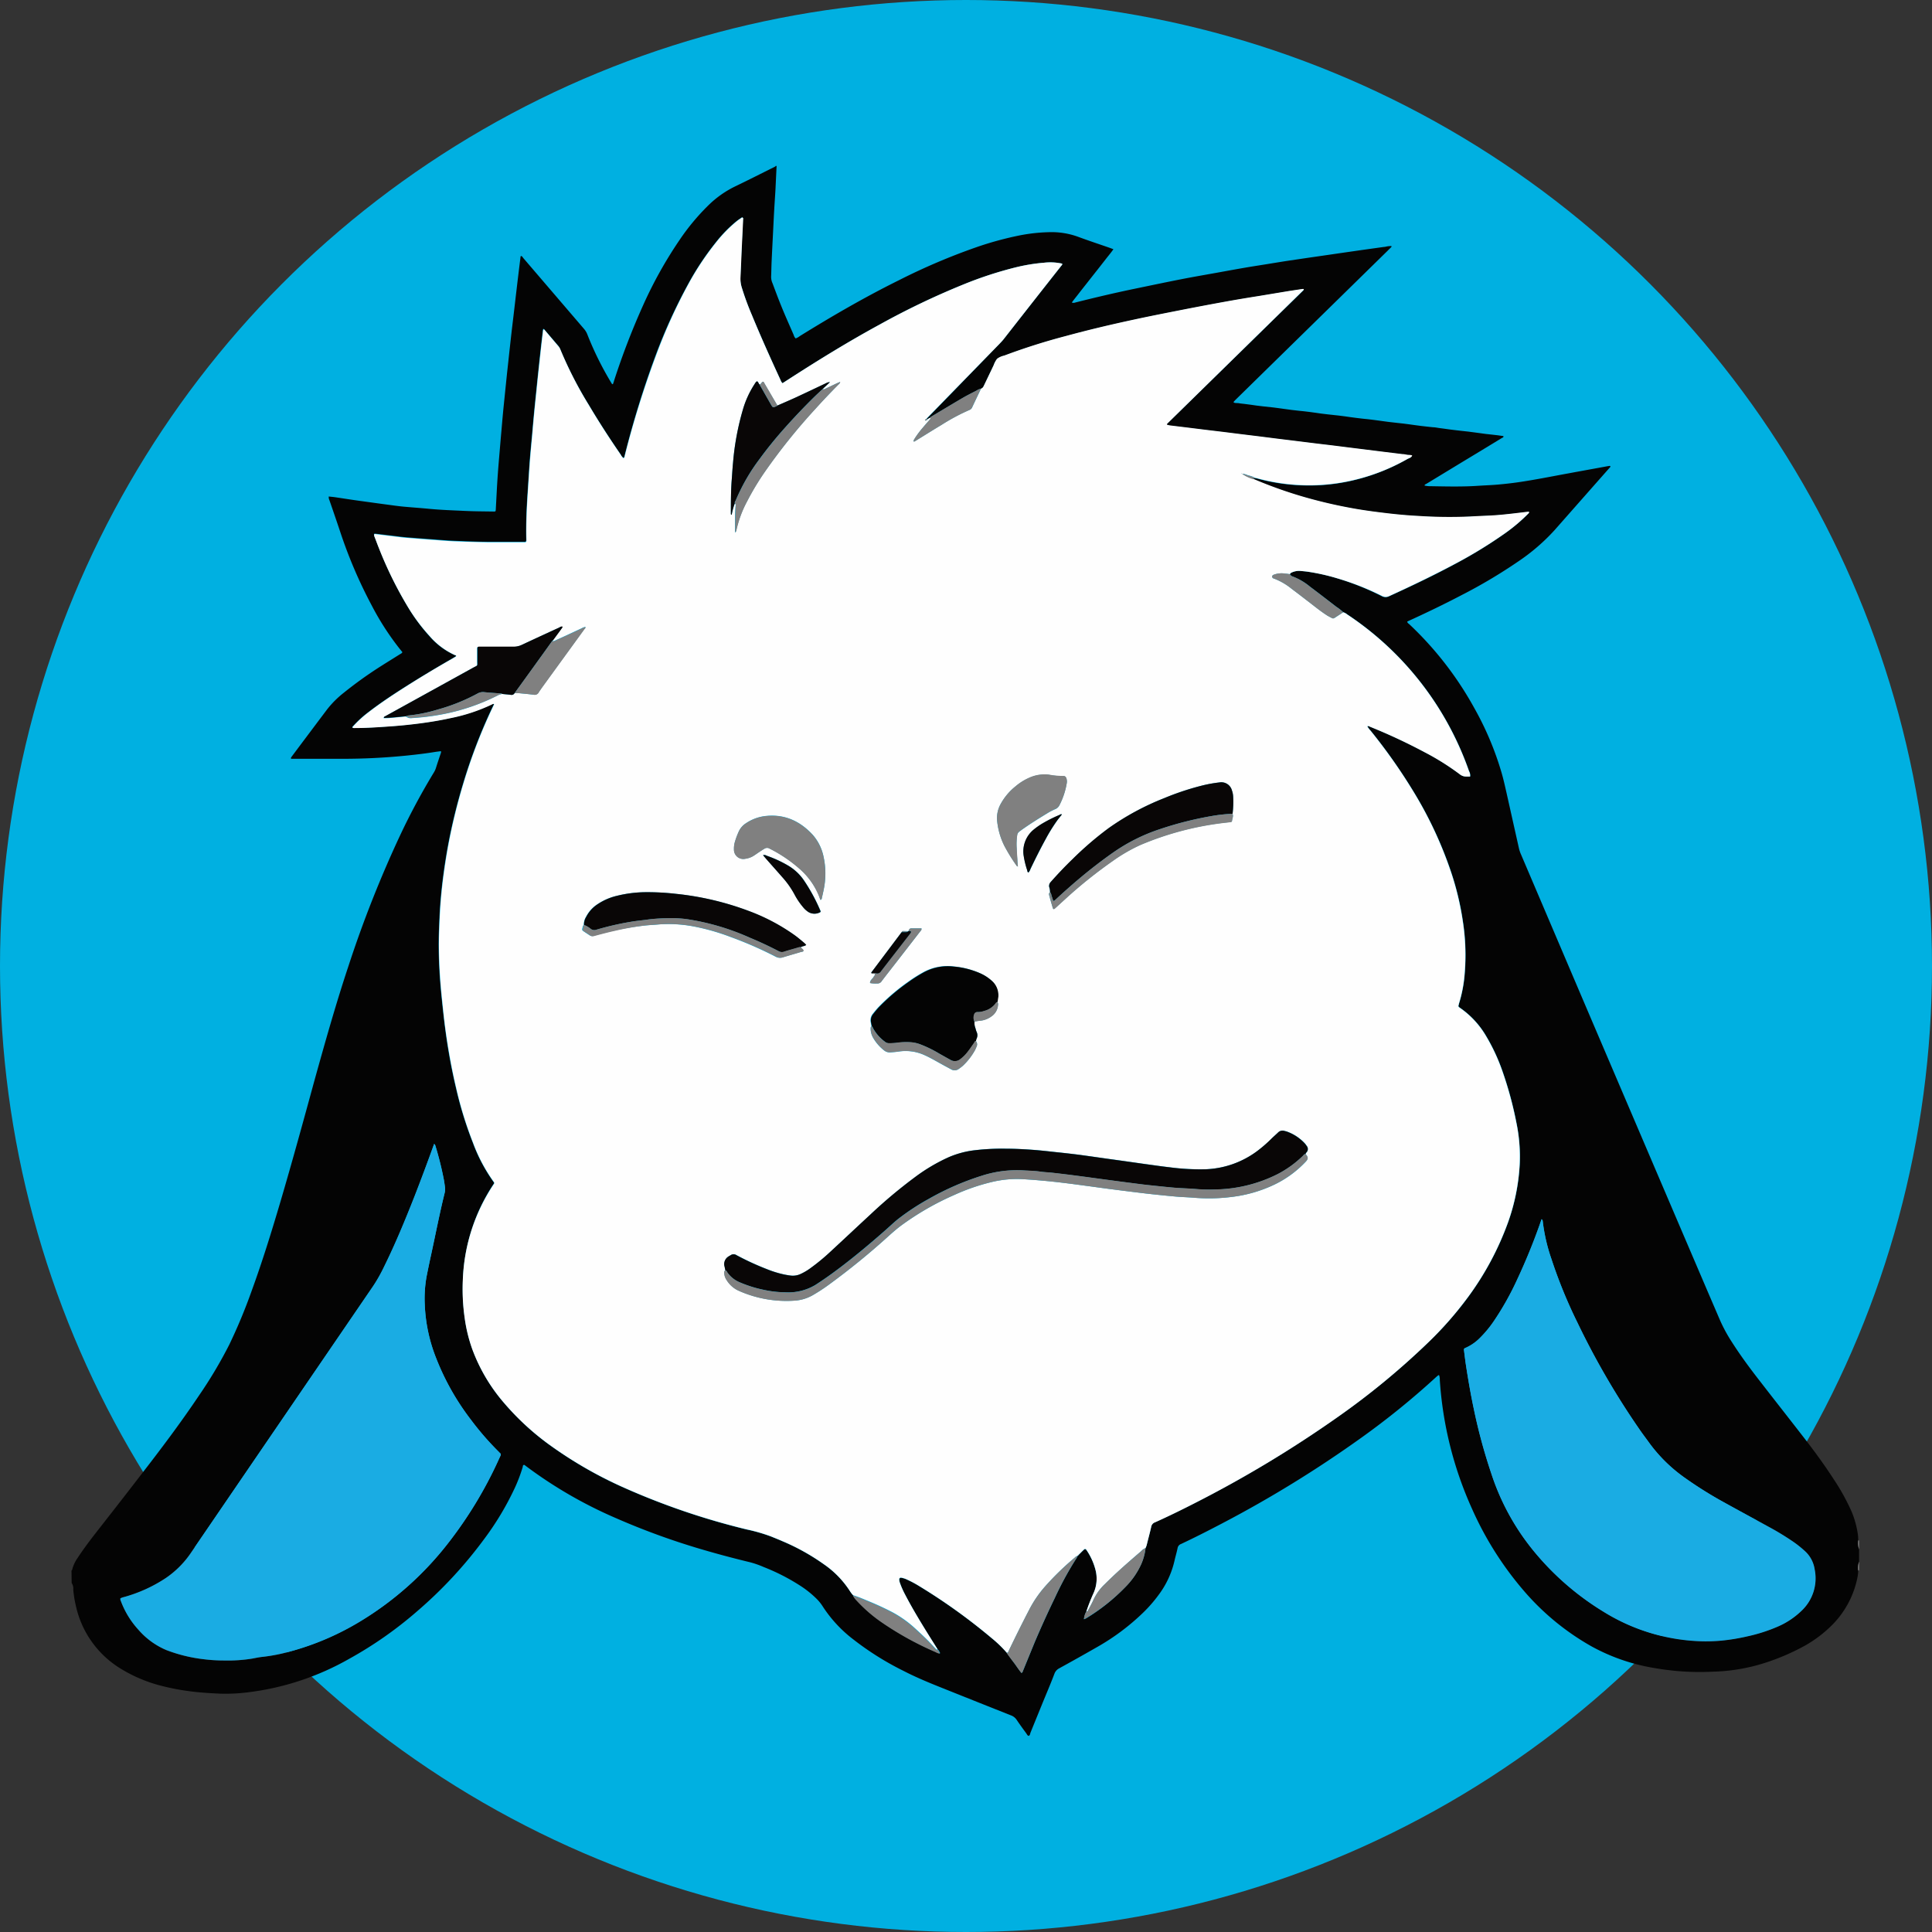 <svg xmlns="http://www.w3.org/2000/svg" viewBox="0 0 495 495"><rect x="0" y="0" width="495" height="495" fill="#333333" stroke="none"/><defs><style>.cls-1{fill:#00b0e1;}.cls-2{fill:#040404;}.cls-3{fill:gray;}.cls-4{fill:#fefefe;}.cls-5{fill:#1aace3;}.cls-6{fill:#090606;}</style></defs><g id="Layer_3" data-name="Layer 3"><circle class="cls-1" cx="247.5" cy="247.5" r="247.5"/></g><g id="Layer_1" data-name="Layer 1"><path class="cls-2" d="M20.82,404.89c.05-.05.14-.09.15-.14a9.08,9.08,0,0,1,1.48-3.18c1.31-2,2.73-3.91,4.19-5.8,4-5.12,8-10.22,11.93-15.35,5.13-6.62,10.17-13.3,14.84-20.26A114.28,114.28,0,0,0,61.25,347,138.73,138.73,0,0,0,67,333.17c2.71-7.43,5.05-15,7.29-22.57,3.1-10.52,6-21.11,8.89-31.68,2.71-9.73,5.45-19.45,8.63-29A295.4,295.4,0,0,1,105,216.55a171.64,171.64,0,0,1,8.64-16.1,5.39,5.39,0,0,0,.6-1.34c.37-1.19.78-2.37,1.17-3.55a.8.8,0,0,0,.06-.6c-.5.06-1,.12-1.53.2-2.35.39-4.72.66-7.09.91a162.52,162.52,0,0,1-17.37.84H78.07c-.31,0-.61,0-.91,0a.17.17,0,0,1-.11-.26,4.24,4.24,0,0,1,.38-.56q4.42-5.91,8.87-11.82A24.83,24.83,0,0,1,90.57,180a104.69,104.69,0,0,1,9.6-6.87c1.58-1,3.2-2,4.79-3,.22-.14.49-.22.64-.54l-.81-1a70.16,70.16,0,0,1-7.07-11,120.78,120.78,0,0,1-8-18.67c-.92-2.77-1.87-5.52-2.82-8.27a1.76,1.76,0,0,1-.17-.94c.51.06,1,.1,1.54.17,1.83.27,3.66.56,5.5.82l5.51.76,4.39.59c.79.1,1.58.2,2.37.27,2.07.19,4.15.33,6.23.53,3.17.31,6.35.41,9.53.56,2.39.11,4.78.11,7.16.15.52,0,.54,0,.57-.6.16-2.88.29-5.76.49-8.63.23-3.25.53-6.5.8-9.75.18-2,.35-4.07.54-6.11s.39-3.85.58-5.77c.18-1.73.35-3.47.54-5.2s.4-3.69.6-5.54c.18-1.58.35-3.16.53-4.74.28-2.33.56-4.67.83-7s.51-4.36.77-6.54c.21-1.73.42-3.46.64-5.19,0-.14,0-.3.14-.39.3,0,.41.31.58.51l15.54,18.13a4.9,4.9,0,0,1,.91,1.54,81.62,81.62,0,0,0,6.21,12.49c0,.06.11.1.18.17.23,0,.18-.27.26-.4a2.16,2.16,0,0,0,.14-.43,188.15,188.15,0,0,1,7.5-19.48A108.33,108.33,0,0,1,176.6,64a57.32,57.32,0,0,1,7.4-8.9,26,26,0,0,1,6.73-4.78c3.48-1.67,6.92-3.42,10.37-5.14.06,0,.09-.1.14-.16h.23q-.14,3-.28,5.91c-.1,1.85-.24,3.7-.34,5.56-.12,2.08-.21,4.16-.32,6.24-.11,2.24-.23,4.47-.33,6.7-.06,1.33-.07,2.66-.13,4a4,4,0,0,0,.36,1.65c.73,1.95,1.45,3.9,2.24,5.83,1,2.48,2.11,4.94,3.18,7.4a1.9,1.9,0,0,0,.51.9,4,4,0,0,0,1.06-.6c8.27-5.12,16.68-10,25.39-14.31a161.81,161.81,0,0,1,19.79-8.44,85.49,85.49,0,0,1,10.91-3,44,44,0,0,1,7.66-.87,19.84,19.84,0,0,1,7.47,1.15c2.69,1,5.42,1.9,8.13,2.84l1,.37c-.58.85-1.19,1.56-1.77,2.3s-1.21,1.55-1.82,2.33l-1.76,2.23-1.76,2.24c-.61.77-1.22,1.54-1.82,2.32s-1.17,1.46-1.73,2.24a1.24,1.24,0,0,0,.88,0c5.09-1.28,10.2-2.49,15.34-3.55,3.92-.81,7.84-1.64,11.77-2.41,3.05-.6,6.1-1.12,9.15-1.67,2.38-.43,4.76-.87,7.15-1.28,2-.35,4.11-.66,6.16-1,1.68-.27,3.36-.55,5-.8l5.28-.78,4.16-.6,3.7-.54,5.84-.84,5.51-.77c.27,0,.53-.08.79-.13a5.18,5.18,0,0,1,1.17-.09c0,.11.05.15,0,.18s0,.06-.07.09a.3.3,0,0,1-.08.08l-.16.17-.08.07-.08.09-.08.08-.08.08c-.05,0-.11.1-.16.16l-39.15,38.37L319,105a.6.6,0,0,1-.08.08l-.08.08a.6.6,0,0,1-.08.08.6.6,0,0,1-.08.08l-.06.09-.08.18c.44.26.94.13,1.39.22s1.05.13,1.58.2l1.46.19,1.46.21,1.58.19,1.47.16,1.47.16,1.57.21,1.46.2,1.47.2,1.58.18c.49.06,1,.1,1.47.15l1.57.19,1.47.2,1.46.21,1.58.19,1.46.16,1.47.16,1.58.2,1.46.21,1.46.19,1.58.19,1.47.15,1.47.18,1.57.21,1.47.2c.48.07,1,.13,1.46.18l1.58.18,1.47.16,1.46.19,1.58.22,1.46.19,1.47.17,1.58.17c.49,0,1,.11,1.46.18s1.05.13,1.58.21l1.46.2,1.47.18,1.58.18,1.47.16,1.46.19,1.57.21,1.47.2,1.46.16,1.59.18,1.47.21c.12.37-.25.4-.43.52q-5.14,3.14-10.29,6.24l-9,5.47c-.17.11-.45.14-.48.45a6.35,6.35,0,0,0,1.68.17c4.06.07,8.12.17,12.17-.11,1.66-.11,3.33-.16,5-.31s3.39-.34,5.08-.58c4.38-.63,8.71-1.52,13.07-2.31,3.34-.62,6.69-1.22,10-1.83.2,0,.43-.13.63,0,0,.28-.19.4-.33.56q-7,7.93-14,15.87a51.11,51.11,0,0,1-9.19,7.93,133.13,133.13,0,0,1-14.73,8.75c-4.52,2.37-9.12,4.57-13.79,6.7,0,.39.37.54.59.76a87.18,87.18,0,0,1,16.57,21.39,78.83,78.83,0,0,1,7,16.59c.58,2,1,4,1.47,6.06,1,4.47,2,8.94,3,13.4a8.87,8.87,0,0,0,.52,1.5q7.88,18.48,15.77,37,15.48,36.25,31,72.52c1.38,3.23,2.78,6.46,4.16,9.69a39.54,39.54,0,0,0,3.08,5.69c2.28,3.58,4.83,7,7.43,10.33,3.73,4.82,7.51,9.62,11.24,14.44,2.62,3.39,5.14,6.85,7.47,10.45a55.59,55.59,0,0,1,4.5,8.14,23.67,23.67,0,0,1,1.67,6.11,12.39,12.39,0,0,1,.07,1.36,4.7,4.7,0,0,0,.21,2.29v3.18a4.66,4.66,0,0,0-.22,2.28,10.36,10.36,0,0,1-.1,1.25,23.83,23.83,0,0,1-6.21,12.29,31.74,31.74,0,0,1-7.55,5.79,57.94,57.94,0,0,1-10.85,4.55,47.53,47.53,0,0,1-12.52,2,67.19,67.19,0,0,1-8.86-.14,73.08,73.08,0,0,1-8.08-1.15,49.9,49.9,0,0,1-14.2-5.22,64.68,64.68,0,0,1-17.6-14.57,85.13,85.13,0,0,1-13-20.71,95,95,0,0,1-8.23-33,3,3,0,0,0-.18-1.18c-.09,0-.14,0-.16,0a7.37,7.37,0,0,0-.61.5,202.29,202.29,0,0,1-19.15,15.53,300.57,300.57,0,0,1-35.76,22c-3.45,1.81-6.92,3.58-10.44,5.23a1.35,1.35,0,0,0-.88,1.06c-.23,1.11-.56,2.2-.81,3.31a23.11,23.11,0,0,1-4,8.6,35.39,35.39,0,0,1-4.11,4.71,58,58,0,0,1-11.62,8.68q-4.87,2.79-9.8,5.5a2.55,2.55,0,0,0-1.22,1.4c-1,2.64-2.13,5.26-3.2,7.88l-2.91,7.15c-.12.31-.16.79-.45.85s-.48-.4-.67-.66c-.83-1.13-1.66-2.26-2.44-3.43a3,3,0,0,0-1.48-1.15q-8.37-3.32-16.74-6.67c-3.65-1.45-7.29-2.92-10.79-4.73a74.78,74.78,0,0,1-12.77-8,33.72,33.72,0,0,1-8-8.65,11,11,0,0,0-1.51-1.84,25.72,25.72,0,0,0-4.17-3.33,52.79,52.79,0,0,0-9.38-4.79,24,24,0,0,0-3.3-1.17c-3.71-.9-7.4-1.86-11.07-2.92a183.84,183.84,0,0,1-23.44-8.42,112.94,112.94,0,0,1-23.31-13.52c-.11-.09-.23-.19-.41-.08s-.14.33-.19.51a39.82,39.82,0,0,1-2.1,5.51,74,74,0,0,1-7.77,12.93,111.25,111.25,0,0,1-17.22,18.54A100.56,100.56,0,0,1,92,427.49a69.35,69.35,0,0,1-26.21,8.63,45.9,45.9,0,0,1-7,.31c-2.42-.12-4.84-.25-7.25-.56a58.85,58.85,0,0,1-7.58-1.42,37.33,37.33,0,0,1-10.32-4.29,25.14,25.14,0,0,1-11.7-16.22,29.17,29.17,0,0,1-.67-4.15,2.68,2.68,0,0,0-.41-1.72Zm257.81-3.79.05,0c.15,0,.19-.07.18-.2.45-.45.9-.91,1.37-1.35.24-.22.44-.18.64.12a16.07,16.07,0,0,1,2.26,4.9,9,9,0,0,1-.47,6.18,48.24,48.24,0,0,0-1.81,4.63,4.63,4.63,0,0,0-.63,2,3,3,0,0,0,.5-.2A49.51,49.51,0,0,0,290.93,409a20,20,0,0,0,3.92-5.66,13.84,13.84,0,0,0,1.15-4.23,4.52,4.52,0,0,0,.37-1.07c.36-1.47.77-2.93,1.09-4.4a1.48,1.48,0,0,1,1-1.13c3.31-1.49,6.57-3.08,9.8-4.73a298.26,298.26,0,0,0,37.11-22.33A192.93,192.93,0,0,0,368,346.86a91.39,91.39,0,0,0,10.68-12.07,75.54,75.54,0,0,0,10.2-19.05,52.45,52.45,0,0,0,3-14.75,42.5,42.5,0,0,0-.84-10.85,94.69,94.69,0,0,0-3.62-13.35,48.9,48.9,0,0,0-4.12-8.83,22.77,22.77,0,0,0-6.56-7.15c-.12-.08-.25-.17-.36-.26a.42.42,0,0,1-.15-.51c0-.11.05-.22.08-.33a34.49,34.49,0,0,0,1.49-7.79,56.54,56.54,0,0,0-.47-13.38,73.38,73.38,0,0,0-3-12.56,101.83,101.83,0,0,0-9.75-20.82,142.49,142.49,0,0,0-10.86-15.41,6.63,6.63,0,0,1-.87-1.16c.28-.14.47,0,.68.1a144.1,144.1,0,0,1,13.86,6.46,64.88,64.88,0,0,1,9.13,5.71,2.59,2.59,0,0,0,1.77.6c.3,0,.6,0,.89,0a2.21,2.21,0,0,0-.27-1.37,79.72,79.72,0,0,0-31.23-40.18,2.81,2.81,0,0,0-1-.54,11.29,11.29,0,0,0-1.77-1.39c-2.28-1.76-4.55-3.51-6.85-5.24a15.39,15.39,0,0,0-4.29-2.51,1.27,1.27,0,0,1-.78-.62.82.82,0,0,1,.49-.44,4.56,4.56,0,0,1,2.09-.4c.72.07,1.44.12,2.15.23a53.35,53.35,0,0,1,7.29,1.64,69,69,0,0,1,11.44,4.58,2,2,0,0,0,1.9.08c5.81-2.65,11.58-5.39,17.2-8.43a117.14,117.14,0,0,0,12.56-7.72,43.88,43.88,0,0,0,5.81-4.91c.14-.14.39-.27.24-.59-1.67.19-3.36.41-5.05.59-1.28.14-2.56.27-3.84.35-2.05.13-4.09.18-6.13.31a120.69,120.69,0,0,1-13.18-.14c-3-.15-6-.43-8.94-.8-2.37-.29-4.73-.61-7.08-1-3.46-.6-6.89-1.33-10.29-2.22a112,112,0,0,1-16-5.44c0-.38.3-.2.47-.28l.33.06a49.92,49.92,0,0,0,11.18,1.77,49.13,49.13,0,0,0,12-.92A51.59,51.59,0,0,0,363,120.15c.43-.25,1-.31,1.21-.9-.42-.22-.88-.09-1.32-.18s-.82-.12-1.23-.17l-4.4-.54-4.73-.59-4.5-.56-4.62-.58c-1.5-.18-3-.35-4.51-.54l-4.84-.6-4.4-.54-4.73-.6-4.5-.55-4.62-.58-4.51-.54-4.84-.6-4.28-.52a2.26,2.26,0,0,1-.45-.1c-.12,0-.31,0-.33-.19a.36.36,0,0,1,0-.11.3.3,0,0,1,.08-.08L336,77.33l.33-.32a.6.6,0,0,1,.08-.08l.07-.08a.47.47,0,0,0,.05-.1.64.64,0,0,0,0-.14,3.23,3.23,0,0,0-.44,0l-3.25.49-7.72,1.28c-2.87.48-5.75.93-8.61,1.45-3.87.7-7.73,1.44-11.58,2.19s-7.79,1.53-11.67,2.37c-5.94,1.29-11.86,2.67-17.73,4.27a160.77,160.77,0,0,0-15.75,5,4.63,4.63,0,0,0-1.84.83,6.42,6.42,0,0,0-.85,1.6l-.09.2c-.78,1.64-1.57,3.28-2.35,4.91-.18.38-.34.78-.79.91a2.59,2.59,0,0,0-1.05.41c-1.21.62-2.43,1.23-3.6,1.91-2.74,1.6-5.45,3.24-8.18,4.87a1.32,1.32,0,0,0-.21.25l-.6.33-.35,0,.23-.25L258.5,90.67c.39-.41.79-.82,1.14-1.26Q267,80,274.4,70.63c.13-.16.34-.31.25-.58a13.88,13.88,0,0,0-4.63-.24A46,46,0,0,0,262.74,71a97.6,97.6,0,0,0-13.34,4.36A196.57,196.57,0,0,0,228,85.59C219.88,90,212,94.86,204.19,99.91l-1.2.77a1.93,1.93,0,0,1-.51-.82c-2.54-5.5-5-11-7.33-16.62A69.7,69.7,0,0,1,192.5,76a7.64,7.64,0,0,1-.33-2.47c.12-2.61.22-5.22.34-7.84.11-2.31.23-4.62.33-6.93,0-.19.14-.46-.25-.59-.45.33-1,.66-1.41,1a34.5,34.5,0,0,0-5.24,5.36,72.14,72.14,0,0,0-7,10.49,138.53,138.53,0,0,0-8.45,18.46A245,245,0,0,0,162.58,119c-.08.28-.08.59-.34.81a2.39,2.39,0,0,1-.71-.87c-2.88-4.18-5.64-8.44-8.23-12.81A100.39,100.39,0,0,1,146,91.87a2.84,2.84,0,0,0-.54-.86l-3.4-4c-.1-.11-.17-.27-.39-.24a1.73,1.73,0,0,0-.08.27c-.18,1.51-.36,3-.53,4.52-.2,1.81-.4,3.61-.59,5.42s-.37,3.47-.54,5.2q-.3,2.9-.59,5.77c-.19,2-.36,3.93-.53,5.89-.2,2.19-.42,4.37-.59,6.57-.2,2.68-.36,5.37-.54,8.05-.27,4-.46,8-.37,12a3.38,3.38,0,0,1,0,.45.37.37,0,0,1-.43.4h-.8c-2.73,0-5.46,0-8.19,0-3,0-6-.14-9-.26-1.93-.08-3.86-.25-5.79-.39-2.22-.16-4.45-.34-6.68-.52-.83-.07-1.66-.18-2.48-.28l-5.08-.61c-.18,0-.37-.09-.54.06a1.39,1.39,0,0,0,.13.66c.36.91.69,1.84,1.06,2.75A100.55,100.55,0,0,0,107,158a46.42,46.42,0,0,0,5.45,7.4,18.78,18.78,0,0,0,6.69,5l.09,0c.11.09.12.21,0,.28-.27.19-.57.36-.86.53-4,2.32-8,4.71-12,7.22-3.26,2.07-6.48,4.2-9.54,6.56A28,28,0,0,0,93,188.47c-.11.13-.32.23-.21.47a1.24,1.24,0,0,0,.66.06c2.92,0,5.83-.2,8.74-.4,2.61-.18,5.21-.45,7.8-.78s5.24-.77,7.82-1.34a45.06,45.06,0,0,0,10.73-3.55c.15-.07.32-.2.49,0-.36.75-.72,1.5-1.07,2.26a137.87,137.87,0,0,0-6.8,18,150.68,150.68,0,0,0-3.84,15.65c-.49,2.61-.9,5.23-1.25,7.85s-.61,5.12-.8,7.69c-.16,2.15-.23,4.32-.32,6.47-.14,3.45-.06,6.9.13,10.35.16,3,.46,6,.78,9.06.3,2.71.62,5.42,1,8.12.64,4.3,1.43,8.58,2.44,12.82a97.62,97.62,0,0,0,4.34,14.09A42.16,42.16,0,0,0,129,305.41a.69.69,0,0,1,.07.23,2.79,2.79,0,0,1-.16.28A47.06,47.06,0,0,0,121.13,330a52.07,52.07,0,0,0,.45,10.21,39.37,39.37,0,0,0,2,8.15,44.7,44.7,0,0,0,8,13.52,66.91,66.91,0,0,0,12.22,11.19,106.34,106.34,0,0,0,18.17,10.43,183.55,183.55,0,0,0,31.9,10.9,43.22,43.22,0,0,1,6.3,1.83c.9.38,1.82.73,2.72,1.13a55.45,55.45,0,0,1,10.78,6,24.27,24.27,0,0,1,6.72,7,8.56,8.56,0,0,0,.7.89,5.79,5.79,0,0,0,1,1.34,38,38,0,0,0,6.32,5.49,81,81,0,0,0,13.95,7.7,2.16,2.16,0,0,0,1,.34.87.87,0,0,0-.09-.33c-.16-.25-.25-.56-.53-.71-1.09-1.73-2.18-3.45-3.25-5.19-1.78-2.9-3.53-5.82-5.09-8.85a21.89,21.89,0,0,1-1.28-2.89,2.87,2.87,0,0,1-.2-1,.43.43,0,0,1,.45-.4,5.64,5.64,0,0,1,1.51.47,27.87,27.87,0,0,1,3.1,1.65,149.78,149.78,0,0,1,18.6,13.35,31,31,0,0,1,3.91,3.78c.61.86,1.21,1.72,1.85,2.57s1.21,1.77,1.9,2.58a1.09,1.09,0,0,0,.39-.62c1-2.44,2-4.89,3-7.33q2.44-5.73,5.16-11.35a84,84,0,0,1,5.42-9.95.86.86,0,0,0,.25-.61l0,0C278.62,401.3,278.67,401.23,278.63,401.1ZM113.73,295.58c-1.65,4.59-3.33,9.09-5.09,13.56-2.39,6.06-4.87,12.07-7.76,17.92a39.6,39.6,0,0,1-2.83,5Q74.7,366.24,51.36,400.41A24.27,24.27,0,0,1,45,406.8a37.36,37.36,0,0,1-10.69,4.88,3.69,3.69,0,0,0-.93.34,1,1,0,0,0,.11.66A22.52,22.52,0,0,0,38,420.1a19.5,19.5,0,0,0,7.1,5.17,39.32,39.32,0,0,0,9.66,2.36,41.43,41.43,0,0,0,5.22.31,38.68,38.68,0,0,0,7.13-.48c.89-.17,1.79-.36,2.69-.45a43.41,43.41,0,0,0,6.78-1.31,70,70,0,0,0,18.48-7.94,82.7,82.7,0,0,0,22.54-20.25A106.09,106.09,0,0,0,130,377.05c.24-.51.46-1,.71-1.54a.53.53,0,0,0-.11-.71,3.22,3.22,0,0,1-.32-.32,73.7,73.7,0,0,1-7.15-8.24,64.28,64.28,0,0,1-8.9-15.78,41.48,41.48,0,0,1-2.9-13.6,31.84,31.84,0,0,1,.47-7.36c.37-1.85.75-3.71,1.16-5.56,1.14-5.25,2.16-10.52,3.45-15.75a3.79,3.79,0,0,0,.1-1.46c-.09-.67-.18-1.35-.3-2a84.86,84.86,0,0,0-2.14-8.59A.93.93,0,0,0,113.73,295.58Zm283.74,19.29-.36,1a155.19,155.19,0,0,1-5.88,14.4,73.71,73.71,0,0,1-5.93,10.59,28.65,28.65,0,0,1-3.53,4.3,12,12,0,0,1-3.69,2.61c-.53.22-.54.26-.46.87.15,1.16.29,2.33.46,3.49.57,3.74,1.21,7.48,2,11.18a143,143,0,0,0,4.54,16.76,61,61,0,0,0,10.65,19.54,70.58,70.58,0,0,0,18.07,15.77A50.25,50.25,0,0,0,438.91,423c1.51,0,3,0,4.54-.17a51.15,51.15,0,0,0,6.72-1.1,41.73,41.73,0,0,0,7.76-2.48,20.25,20.25,0,0,0,6.06-4,11.41,11.41,0,0,0,3.42-10.67,7.86,7.86,0,0,0-2.36-4.55,28.05,28.05,0,0,0-3-2.43,69.43,69.43,0,0,0-6.39-3.9c-3.88-2.13-7.78-4.23-11.65-6.38a102,102,0,0,1-9.72-6.09,39.32,39.32,0,0,1-9.22-9c-.79-1.11-1.63-2.19-2.4-3.31a200.71,200.71,0,0,1-16-27.49A125.33,125.33,0,0,1,400,325.06a45.91,45.91,0,0,1-2.22-9.61A.71.71,0,0,0,397.47,314.87Z" transform="translate(-2.5 -2.5)"/><path class="cls-3" d="M478.82,399.43a4.7,4.7,0,0,1-.21-2.29.15.15,0,0,0,.21,0Z" transform="translate(-2.5 -2.5)"/><path class="cls-3" d="M478.82,404.89a.16.16,0,0,0-.22,0,4.66,4.66,0,0,1,.22-2.28Z" transform="translate(-2.5 -2.5)"/><path class="cls-4" d="M346.64,159.37a2.81,2.81,0,0,1,1,.54,79.72,79.72,0,0,1,31.23,40.18,2.21,2.21,0,0,1,.27,1.37c-.29,0-.59,0-.89,0a2.59,2.59,0,0,1-1.77-.6,64.88,64.88,0,0,0-9.13-5.71,144.1,144.1,0,0,0-13.86-6.46c-.21-.09-.4-.24-.68-.1a6.63,6.63,0,0,0,.87,1.16,142.49,142.49,0,0,1,10.86,15.41A101.83,101.83,0,0,1,374.28,226a73.38,73.38,0,0,1,3,12.56,56.54,56.54,0,0,1,.47,13.38,34.49,34.49,0,0,1-1.49,7.79c0,.11,0,.22-.08.33a.42.42,0,0,0,.15.51c.11.09.24.18.36.26a22.77,22.77,0,0,1,6.56,7.15,48.9,48.9,0,0,1,4.12,8.83A94.69,94.69,0,0,1,391,290.14a42.5,42.5,0,0,1,.84,10.85,52.45,52.45,0,0,1-3,14.75,75.54,75.54,0,0,1-10.2,19.05A91.39,91.39,0,0,1,368,346.86a192.93,192.93,0,0,1-22.63,18.61,298.26,298.26,0,0,1-37.11,22.33c-3.23,1.65-6.49,3.24-9.8,4.73a1.48,1.48,0,0,0-1,1.13c-.32,1.47-.73,2.93-1.09,4.4a4.52,4.52,0,0,1-.37,1.07,2.89,2.89,0,0,0-1.09.77c-1,.86-2,1.72-3,2.6-2.15,1.9-4.29,3.83-6.32,5.85a13.1,13.1,0,0,0-2.91,4c-.4.9-.89,1.76-1.35,2.63a3.2,3.2,0,0,1-.3.45l-.18-.1a48.24,48.24,0,0,1,1.81-4.63,9,9,0,0,0,.47-6.18,16.07,16.07,0,0,0-2.26-4.9c-.2-.3-.4-.34-.64-.12-.47.44-.92.9-1.37,1.35-.14,0-.2.06-.18.2l-.05,0c-.14,0-.21,0-.16.19l0,0c-.27-.05-.41.17-.57.31a70.93,70.93,0,0,0-7.57,7.34,29,29,0,0,0-4,5.78c-1.8,3.46-3.53,6.94-5.22,10.46-.09.2-.18.41-.28.61s-.23.18-.38.21a31,31,0,0,0-3.91-3.78,149.78,149.78,0,0,0-18.6-13.35,27.87,27.87,0,0,0-3.1-1.65,5.64,5.64,0,0,0-1.51-.47.43.43,0,0,0-.45.4,2.87,2.87,0,0,0,.2,1,21.89,21.89,0,0,0,1.28,2.89c1.56,3,3.31,5.95,5.09,8.85,1.07,1.74,2.16,3.46,3.25,5.19-.08.11-.17.16-.28.06s-.48-.48-.71-.73c-1.49-1.66-3.13-3.18-4.77-4.68a28.31,28.31,0,0,0-6.31-4.39q-2.58-1.31-5.25-2.42c-1.43-.59-2.84-1.22-4.32-1.67a8.56,8.56,0,0,1-.7-.89,24.27,24.27,0,0,0-6.72-7,55.45,55.45,0,0,0-10.78-6c-.9-.4-1.82-.75-2.72-1.13a43.22,43.22,0,0,0-6.3-1.83,183.55,183.55,0,0,1-31.9-10.9,106.34,106.34,0,0,1-18.17-10.43,66.91,66.91,0,0,1-12.22-11.19,44.7,44.7,0,0,1-8-13.52,39.37,39.37,0,0,1-2-8.15,52.07,52.07,0,0,1-.45-10.21A47.06,47.06,0,0,1,129,305.92a2.79,2.79,0,0,0,.16-.28.69.69,0,0,0-.07-.23,42.16,42.16,0,0,1-5.37-10.09,97.62,97.62,0,0,1-4.34-14.09c-1-4.24-1.8-8.52-2.44-12.82-.41-2.7-.73-5.41-1-8.12-.32-3-.62-6-.78-9.06-.19-3.45-.27-6.9-.13-10.35.09-2.15.16-4.32.32-6.47q.28-3.85.8-7.69c.35-2.62.76-5.24,1.25-7.85a150.68,150.68,0,0,1,3.84-15.65,137.87,137.87,0,0,1,6.8-18c.35-.76.71-1.51,1.07-2.26-.17-.2-.34-.07-.49,0a45.06,45.06,0,0,1-10.73,3.55c-2.58.57-5.2,1-7.82,1.34s-5.19.6-7.8.78c-2.91.2-5.82.41-8.74.4a1.24,1.24,0,0,1-.66-.06c-.11-.24.1-.34.21-.47A28,28,0,0,1,96.91,185c3.06-2.36,6.28-4.49,9.54-6.56,3.93-2.51,7.92-4.9,12-7.22.29-.17.59-.34.86-.53.1-.07.09-.19,0-.28l-.09,0a18.78,18.78,0,0,1-6.69-5A46.42,46.42,0,0,1,107,158a100.55,100.55,0,0,1-7.46-15.16c-.37-.91-.7-1.84-1.06-2.75a1.39,1.39,0,0,1-.13-.66c.17-.15.36-.08.54-.06L104,140c.82.1,1.65.21,2.48.28,2.23.18,4.46.36,6.68.52,1.93.14,3.86.31,5.79.39,3,.12,6,.21,9,.26,2.73,0,5.46,0,8.19,0h.8a.37.37,0,0,0,.43-.4,3.38,3.38,0,0,0,0-.45c-.09-4,.1-8,.37-12,.18-2.68.34-5.37.54-8.05.17-2.2.39-4.38.59-6.57.17-2,.34-3.93.53-5.89s.39-3.84.59-5.77c.17-1.73.35-3.46.54-5.2s.39-3.61.59-5.42c.17-1.51.35-3,.53-4.52a1.73,1.73,0,0,1,.08-.27c.22,0,.29.13.39.24l3.4,4a2.84,2.84,0,0,1,.54.86,100.39,100.39,0,0,0,7.28,14.23c2.59,4.37,5.35,8.63,8.23,12.81a2.39,2.39,0,0,0,.71.87c.26-.22.26-.53.34-.81a245,245,0,0,1,7.93-25.45A138.53,138.53,0,0,1,179,75.06a72.14,72.14,0,0,1,7-10.49,34.5,34.5,0,0,1,5.24-5.36c.46-.38,1-.71,1.41-1,.39.13.26.4.25.59-.1,2.31-.22,4.62-.33,6.93-.12,2.62-.22,5.23-.34,7.84A7.64,7.64,0,0,0,192.5,76a69.7,69.7,0,0,0,2.65,7.24c2.3,5.6,4.79,11.12,7.33,16.62a1.93,1.93,0,0,0,.51.82l1.2-.77C212,94.86,219.88,90,228,85.59A196.57,196.57,0,0,1,249.4,75.36,97.6,97.6,0,0,1,262.74,71,46,46,0,0,1,270,69.81a13.88,13.88,0,0,1,4.63.24c.09.27-.12.42-.25.58Q267,80,259.64,89.41c-.35.44-.75.85-1.14,1.26l-18.43,18.89-.23.25a1.5,1.5,0,0,0-.25.19c-.05,0-.06.12-.08.19s.13.08.18.06c.21-.08.42-.15.5-.39l.6-.33c.17.09.17.21.05.35-.65.74-1.3,1.48-1.93,2.23a22.6,22.6,0,0,0-2.2,3c-.08.14-.25.3,0,.54.25-.15.51-.29.76-.45,2.09-1.29,4.17-2.6,6.28-3.86a51.94,51.94,0,0,1,7.21-3.85,1.17,1.17,0,0,0,.62-.62c.75-1.61,1.52-3.21,2.29-4.82.45-.13.61-.53.79-.91.78-1.63,1.57-3.27,2.35-4.91l.09-.2a6.42,6.42,0,0,1,.85-1.6,4.63,4.63,0,0,1,1.84-.83,160.77,160.77,0,0,1,15.75-5c5.87-1.6,11.79-3,17.73-4.27,3.88-.84,7.77-1.6,11.67-2.37s7.71-1.49,11.58-2.19c2.86-.52,5.74-1,8.61-1.45l7.72-1.28,3.25-.49a3.23,3.23,0,0,1,.44,0,.64.64,0,0,1,0,.14.47.47,0,0,1-.05.1l-.07.08a.6.6,0,0,0-.08.08l-.33.32-34.42,33.75a.3.3,0,0,0-.08.08.36.36,0,0,0,0,.11c0,.21.21.15.33.19a2.26,2.26,0,0,0,.45.1l4.28.52,4.84.6,4.51.54,4.62.58,4.5.55,4.73.6,4.4.54,4.84.6c1.5.19,3,.36,4.51.54l4.62.58,4.5.56,4.73.59,4.4.54c.41,0,.83.09,1.23.17s.9,0,1.32.18c-.19.59-.78.65-1.21.9a51.59,51.59,0,0,1-15.42,5.77,49.13,49.13,0,0,1-12,.92,49.92,49.92,0,0,1-11.18-1.77l-.33-.06a8.55,8.55,0,0,0-1.95-.69,4.23,4.23,0,0,0-1.48-.4c-.06,0-.07-.2-.19-.07l.21.05a9.45,9.45,0,0,0,2.94,1.39,112,112,0,0,0,16,5.44c3.4.89,6.83,1.62,10.29,2.22,2.35.4,4.71.72,7.08,1,3,.37,5.95.65,8.94.8a120.69,120.69,0,0,0,13.18.14c2-.13,4.08-.18,6.13-.31,1.28-.08,2.56-.21,3.84-.35,1.69-.18,3.38-.4,5.05-.59.15.32-.1.45-.24.59a43.88,43.88,0,0,1-5.81,4.91,117.14,117.14,0,0,1-12.56,7.72c-5.62,3-11.39,5.78-17.2,8.43a2,2,0,0,1-1.9-.08A69,69,0,0,0,345,150.64a53.35,53.35,0,0,0-7.29-1.64c-.71-.11-1.43-.16-2.15-.23a4.56,4.56,0,0,0-2.09.4.82.82,0,0,0-.49.44c-.37-.05-.75-.1-1.12-.13a5.69,5.69,0,0,0-2.69.17c-.31.11-.73.16-.71.6s.36.46.64.56a16.36,16.36,0,0,1,4.38,2.58c1.64,1.22,3.25,2.48,4.87,3.72,1.38,1.06,2.74,2.15,4.2,3.09.39.24.8.44,1.2.65a.59.59,0,0,0,.64,0ZM225.77,251.8v0c.23.37.65.07.93.28,0,.3-.24.45-.35.68-.29.55-1,.87-.93,1.6a7.11,7.11,0,0,0,1.78.11,1.25,1.25,0,0,0,1.22-.63c1.14-1.52,2.32-3,3.48-4.49l6.33-8.17c.17-.22.45-.42.35-.83H236c-.4,0-.6.26-.65.64l-.2.07-1.24,0a.34.34,0,0,0-.35.22q-3.86,5.15-7.73,10.28C225.64,251.68,225.64,251.68,225.77,251.8Zm-35-120.36c.32.26.18.63.16.94-.15,2-.12,3.94-.12,5.91a1.36,1.36,0,0,0,.09.68,3.81,3.81,0,0,0,.22-.53,28.62,28.62,0,0,1,2.74-7.43,67.08,67.08,0,0,1,4.62-7.68,153.38,153.38,0,0,1,12.85-16c1.9-2.11,3.87-4.16,5.85-6.18.2-.21.49-.36.54-.79-.42.18-.8.34-1.16.51l-2.87,1.36c-.14.07-.29.1-.37-.1l1.8-1.69a1.75,1.75,0,0,0-.87.2c-2.58,1.22-5.15,2.45-7.74,3.65-1.6.74-3.23,1.43-4.84,2.14l-3.3-5.65c-.11-.19-.17-.43-.43-.46-.38.14-.42.65-.85.71-.24-.23-.27-.62-.62-.82-.36.17-.51.53-.71.83a24.36,24.36,0,0,0-2.94,6.49,68.22,68.22,0,0,0-2.51,13.59c-.14,1.39-.21,2.79-.32,4.19-.21,2.9-.24,5.82-.23,8.74,0,.13,0,.31.21.36A15.58,15.58,0,0,1,190.79,131.44Zm-59.6,48.86c.74.08,1.48.13,2.22.23a.87.87,0,0,0,.93-.43c.38,0,.76,0,1.13,0,1.25.12,2.49.23,3.73.39a1.16,1.16,0,0,0,1.26-.52c.32-.5.7-1,1-1.48l10.75-14.79c.12-.17.35-.3.28-.59a3.26,3.26,0,0,0-1,.38l-4.63,2.15-2.38,1.08c-.15.07-.28.09-.39-.07l2.2-3,.25-.38a.2.2,0,0,0,0-.11s-.05,0-.08-.07c-.33-.06-.57.17-.83.29-3.15,1.44-6.31,2.9-9.45,4.37a4.79,4.79,0,0,1-2.17.49c-2.65,0-5.3,0-8,0h-.8c-.37,0-.47.11-.47.47,0,1,0,2,0,3.06,0,1.58.26,1.12-1.12,1.88q-10.86,6-21.74,12l-1,.55s-.07.13-.08.19,0,.13.14.12c.61,0,1.21,0,1.81-.09,1.25-.1,2.49-.23,3.73-.35a2.07,2.07,0,0,0,1.7.41,57.79,57.79,0,0,0,7.53-.93,53.39,53.39,0,0,0,14.11-4.76A3.93,3.93,0,0,1,131.19,180.3ZM318.29,211a25.14,25.14,0,0,0,.15-4.42,5.47,5.47,0,0,0-.31-1.56,2.82,2.82,0,0,0-3.24-2.05,34,34,0,0,0-4.13.73,68.73,68.73,0,0,0-10,3.3,67.17,67.17,0,0,0-14.21,7.71,85.21,85.21,0,0,0-9.31,8c-1.92,1.88-3.79,3.81-5.57,5.84a1.43,1.43,0,0,0-.36,1.24,3.74,3.74,0,0,1,.21,1.33c-.4.3-.22.71-.14,1,.25,1,.55,2,.84,2.95.11.37.28.42.57.16l3.29-3a119.65,119.65,0,0,1,11.46-9.12,42.61,42.61,0,0,1,7.16-4.15,78.26,78.26,0,0,1,22.21-5.76l.9-.11c.16,0,.31-.1.33-.27C318.23,212.23,318.55,211.62,318.29,211ZM207.63,245.19c.39-.33,1-.21,1.37-.6-.16-.16-.3-.34-.47-.48-.75-.63-1.5-1.27-2.29-1.86a50.41,50.41,0,0,0-12-6.37,74.56,74.56,0,0,0-18.69-4.38,63.92,63.92,0,0,0-7.82-.41,31.69,31.69,0,0,0-7.19.92,15.16,15.16,0,0,0-5,2.17,8.46,8.46,0,0,0-2.92,3.25,3.65,3.65,0,0,0-.55,2.06c-.26.16-.26.44-.33.69-.17.57-.15.64.3.95s1,.67,1.51,1a1.12,1.12,0,0,0,1,.14c1.76-.47,3.51-.94,5.28-1.33a71.82,71.82,0,0,1,7.83-1.3c1.17-.13,2.34-.17,3.51-.28a34.33,34.33,0,0,1,8.71.45,56.48,56.48,0,0,1,9.71,2.73,98.59,98.59,0,0,1,11.64,5.09,2.26,2.26,0,0,0,1.83.15c1.52-.47,3-.89,4.57-1.36.23-.07.54,0,.67-.31C208.31,245.68,207.84,245.54,207.63,245.19Zm44.92,24a2.33,2.33,0,0,1,.12-.55,2,2,0,0,0,0-1.86,6.25,6.25,0,0,1-.26-.87,3.74,3.74,0,0,1-.25-1.66,8.27,8.27,0,0,1,1.32-.22,5.91,5.91,0,0,0,3-1.11,3.86,3.86,0,0,0,1.71-3,.8.8,0,0,0-.21-.72c.06-.41.11-.83.18-1.24a3.42,3.42,0,0,0,0-1,4.85,4.85,0,0,0-1.51-3.09,11.17,11.17,0,0,0-3.21-2.09,21.54,21.54,0,0,0-6.66-1.68,12.88,12.88,0,0,0-7.66,1.45,38.18,38.18,0,0,0-4,2.53,52.56,52.56,0,0,0-7.58,6.47c-.52.55-1,1.15-1.46,1.73a2.61,2.61,0,0,0-.48,2.25c.05.3.12.59.17.89a.61.61,0,0,0-.21.5,4.72,4.72,0,0,0,.7,2.59,11.25,11.25,0,0,0,2.77,3.14,2.28,2.28,0,0,0,1.7.48c.68-.05,1.36-.1,2-.2a11.61,11.61,0,0,1,6.55.88c1.42.62,2.76,1.41,4.12,2.16.92.52,1.86,1,2.79,1.52a1.74,1.74,0,0,0,1.93-.1,12.38,12.38,0,0,0,1.08-.83,16.44,16.44,0,0,0,3.06-3.93c.16-.3.29-.62.42-.93A1.33,1.33,0,0,0,252.55,269.23ZM188.35,328a.47.47,0,0,0-.27.45,3.42,3.42,0,0,0,.6,2,7,7,0,0,0,3.31,2.84,30,30,0,0,0,14.3,2.43,10.79,10.79,0,0,0,4.32-1.3,45.11,45.11,0,0,0,4.47-2.92,185.07,185.07,0,0,0,15.23-12.43c1-.89,2-1.75,3.05-2.55A71.27,71.27,0,0,1,247,308.67a52.44,52.44,0,0,1,9.65-3.33,27.63,27.63,0,0,1,7.9-.72c1.7.1,3.4.23,5.1.38s3.46.34,5.19.55c2.11.25,4.21.54,6.31.82s4,.56,6.07.82,4.13.53,6.2.78c1.5.19,3,.37,4.51.53,2,.21,4,.42,6,.59,1.5.13,3,.16,4.53.29a46.44,46.44,0,0,0,9.86-.24,34.94,34.94,0,0,0,10.13-2.86,27.13,27.13,0,0,0,8.56-6.1c.72-.77.71-1.18,0-2a1.2,1.2,0,0,1,.2-.39,1.24,1.24,0,0,0,.07-1.75,4.5,4.5,0,0,0-.64-.8,11.58,11.58,0,0,0-4.34-2.81c-.21-.08-.44-.12-.65-.18a1.61,1.61,0,0,0-1.68.41c-.56.51-1.12,1-1.66,1.55a34.62,34.62,0,0,1-3.78,3.27,23.57,23.57,0,0,1-13,4.58,59.26,59.26,0,0,1-9.41-.51c-2.06-.23-4.12-.54-6.19-.82l-6.06-.86-3.83-.53-3.93-.56c-1.39-.19-2.77-.39-4.16-.56-1.58-.19-3.16-.37-4.74-.53-2-.21-3.91-.44-5.88-.59-2.34-.17-4.69-.3-7-.3a59,59,0,0,0-8.61.46,23.86,23.86,0,0,0-6.2,1.75,45.92,45.92,0,0,0-8.66,5.15,126.49,126.49,0,0,0-11.31,9.49c-3.43,3.17-6.82,6.36-10.25,9.53a52.32,52.32,0,0,1-5.08,4.19,14.24,14.24,0,0,1-2.43,1.46,4.72,4.72,0,0,1-2.53.49c-.64-.07-1.27-.18-1.9-.31a27,27,0,0,1-4.32-1.34,70,70,0,0,1-7.82-3.6,1.31,1.31,0,0,0-1.47,0c-.22.14-.47.25-.68.41a2.26,2.26,0,0,0-.9,2.5C188.21,327.32,188.28,327.65,188.35,328Zm24.37-94.92a.46.46,0,0,0,.34-.43c.19-.88.41-1.77.57-2.66a20.14,20.14,0,0,0-.12-8,12.17,12.17,0,0,0-2.8-5.64c-3.12-3.37-6.92-5.21-11.61-4.83a11.23,11.23,0,0,0-5.51,1.92,4.91,4.91,0,0,0-1.76,2,19.2,19.2,0,0,0-1,2.64,6,6,0,0,0-.27,2,2.39,2.39,0,0,0,2.87,2.43,5.3,5.3,0,0,0,2.22-.8c.54-.35,1.07-.73,1.6-1.08s.77-.5,1.16-.73a1.23,1.23,0,0,1,1.28,0,36,36,0,0,1,7.87,5.35,18.3,18.3,0,0,1,4.91,7.13C212.52,232.63,212.62,232.83,212.72,233.06Zm50.58-8.54c-.06-.62-.12-1.14-.15-1.67q-.11-1.53-.18-3.06a15.74,15.74,0,0,1,.13-3.29,1.35,1.35,0,0,1,.55-.94c.31-.22.61-.46.92-.67,2-1.41,4.11-2.72,6.21-4a14.23,14.23,0,0,1,2-1.05,2.08,2.08,0,0,0,1.13-1,19,19,0,0,0,1.87-5.57,2.58,2.58,0,0,0-.08-1.35c-.13-.35-.35-.61-.74-.58a19.39,19.39,0,0,1-3.73-.34,9.52,9.52,0,0,0-4.67.62,14.32,14.32,0,0,0-3.87,2.35,15,15,0,0,0-4,4.87A7.43,7.43,0,0,0,258,213a18.37,18.37,0,0,0,1.82,6.17,44.23,44.23,0,0,0,3.22,5.21C263.05,224.43,263.14,224.45,263.3,224.52ZM198,221.61l.78.89c1.38,1.57,2.77,3.12,4.14,4.69a22.74,22.74,0,0,1,3.15,4.44,18.21,18.21,0,0,0,2.21,3.29,6,6,0,0,0,1.34,1.23,3,3,0,0,0,2.82.18c.36-.15.4-.23.23-.6a45.91,45.91,0,0,0-4.17-7.67,12.74,12.74,0,0,0-4-3.76,30.66,30.66,0,0,0-5.55-2.56A1.12,1.12,0,0,0,198,221.61Zm76.57-10.43c-.28-.14-.47.06-.66.14a35.66,35.66,0,0,0-4.15,2.07,18.33,18.33,0,0,0-2.42,1.68,7.22,7.22,0,0,0-2.52,6.81,21.64,21.64,0,0,0,.9,3.63c0,.17,0,.45.31.53a2.46,2.46,0,0,0,.5-.89c1.24-2.59,2.52-5.16,3.9-7.67a43.44,43.44,0,0,1,3-4.83C273.77,212.15,274.18,211.67,274.57,211.18Z" transform="translate(-2.5 -2.5)"/><path class="cls-5" d="M113.73,295.58a.93.93,0,0,1,.35.54,84.86,84.86,0,0,1,2.14,8.59c.12.67.21,1.35.3,2a3.79,3.79,0,0,1-.1,1.46c-1.29,5.23-2.31,10.5-3.45,15.75-.41,1.85-.79,3.71-1.16,5.56a31.84,31.84,0,0,0-.47,7.36,41.48,41.48,0,0,0,2.9,13.6,64.28,64.28,0,0,0,8.9,15.78,73.7,73.7,0,0,0,7.15,8.24,3.22,3.22,0,0,0,.32.32.53.53,0,0,1,.11.71c-.25.51-.47,1-.71,1.54a106.09,106.09,0,0,1-12.4,20.46,82.7,82.7,0,0,1-22.54,20.25,70,70,0,0,1-18.48,7.94A43.41,43.41,0,0,1,69.81,427c-.9.09-1.8.28-2.69.45a38.68,38.68,0,0,1-7.13.48,41.43,41.43,0,0,1-5.22-.31,39.32,39.32,0,0,1-9.66-2.36A19.5,19.5,0,0,1,38,420.1a22.52,22.52,0,0,1-4.55-7.42,1,1,0,0,1-.11-.66,3.69,3.69,0,0,1,.93-.34A37.36,37.36,0,0,0,45,406.8a24.27,24.27,0,0,0,6.39-6.39q23.33-34.17,46.69-68.31a39.6,39.6,0,0,0,2.83-5c2.89-5.85,5.37-11.86,7.76-17.92C110.4,304.67,112.08,300.17,113.73,295.58Z" transform="translate(-2.5 -2.5)"/><path class="cls-5" d="M397.47,314.87a.71.71,0,0,1,.29.58,45.91,45.91,0,0,0,2.22,9.61,125.33,125.33,0,0,0,6.72,16.37,200.71,200.71,0,0,0,16,27.49c.77,1.12,1.61,2.2,2.4,3.31a39.32,39.32,0,0,0,9.22,9,102,102,0,0,0,9.72,6.09c3.87,2.15,7.77,4.25,11.65,6.38a69.43,69.43,0,0,1,6.39,3.9,28.05,28.05,0,0,1,3,2.43,7.86,7.86,0,0,1,2.36,4.55A11.41,11.41,0,0,1,464,415.28a20.25,20.25,0,0,1-6.06,4,41.73,41.73,0,0,1-7.76,2.48,51.15,51.15,0,0,1-6.72,1.1c-1.5.13-3,.19-4.54.17a50.25,50.25,0,0,1-25.58-7.57,70.58,70.58,0,0,1-18.07-15.77,61,61,0,0,1-10.65-19.54,143,143,0,0,1-4.54-16.76c-.78-3.7-1.42-7.44-2-11.18-.17-1.16-.31-2.33-.46-3.49-.08-.61-.07-.65.46-.87a12,12,0,0,0,3.69-2.61,28.65,28.65,0,0,0,3.53-4.3,73.71,73.71,0,0,0,5.93-10.59,155.19,155.19,0,0,0,5.88-14.4Z" transform="translate(-2.5 -2.5)"/><path class="cls-3" d="M260.42,426c.15,0,.3-.05.38-.21s.19-.41.28-.61c1.69-3.52,3.42-7,5.22-10.46a29,29,0,0,1,4-5.78,70.93,70.93,0,0,1,7.57-7.34c.16-.14.3-.36.57-.31a.86.86,0,0,1-.25.61,84,84,0,0,0-5.42,9.95q-2.72,5.61-5.16,11.35c-1,2.44-2,4.89-3,7.33a1.09,1.09,0,0,1-.39.62c-.69-.81-1.26-1.73-1.9-2.58S261,426.9,260.42,426Z" transform="translate(-2.5 -2.5)"/><path class="cls-3" d="M280.85,415.34l.18.1a3.2,3.2,0,0,0,.3-.45c.46-.87.95-1.73,1.35-2.63a13.1,13.1,0,0,1,2.91-4c2-2,4.17-4,6.32-5.85,1-.88,2-1.74,3-2.6a2.89,2.89,0,0,1,1.09-.77,13.84,13.84,0,0,1-1.15,4.23,20,20,0,0,1-3.92,5.66,49.51,49.51,0,0,1-10.21,8.08,3,3,0,0,1-.5.2A4.63,4.63,0,0,1,280.85,415.34Z" transform="translate(-2.5 -2.5)"/><path class="cls-3" d="M221,411.29c1.48.45,2.89,1.08,4.32,1.67q2.67,1.11,5.25,2.42a28.31,28.31,0,0,1,6.31,4.39c1.64,1.5,3.28,3,4.77,4.68.23.25.47.49.71.73s.2.05.28-.06c.28.15.37.46.53.71a.87.87,0,0,1,.09.33,2.16,2.16,0,0,1-1-.34,81,81,0,0,1-13.95-7.7,38,38,0,0,1-6.32-5.49A5.79,5.79,0,0,1,221,411.29Z" transform="translate(-2.5 -2.5)"/><path class="cls-3" d="M346.64,159.37l-2.28,1.47a.59.59,0,0,1-.64,0c-.4-.21-.81-.41-1.2-.65-1.46-.94-2.82-2-4.2-3.09-1.62-1.24-3.23-2.5-4.87-3.72a16.36,16.36,0,0,0-4.38-2.58c-.28-.1-.63-.21-.64-.56s.4-.49.71-.6a5.69,5.69,0,0,1,2.69-.17c.37,0,.75.08,1.12.13a1.27,1.27,0,0,0,.78.62,15.39,15.39,0,0,1,4.29,2.51c2.3,1.73,4.57,3.48,6.85,5.24A11.29,11.29,0,0,1,346.64,159.37Z" transform="translate(-2.5 -2.5)"/><path class="cls-3" d="M253.83,102.09c-.77,1.61-1.54,3.21-2.29,4.82a1.17,1.17,0,0,1-.62.62,51.94,51.94,0,0,0-7.21,3.85c-2.11,1.26-4.19,2.57-6.28,3.86-.25.16-.51.3-.76.45-.21-.24,0-.4,0-.54a22.6,22.6,0,0,1,2.2-3c.63-.75,1.28-1.49,1.93-2.23.12-.14.12-.26-.05-.35a1.32,1.32,0,0,1,.21-.25c2.73-1.63,5.44-3.27,8.18-4.87,1.17-.68,2.39-1.29,3.6-1.91A2.59,2.59,0,0,1,253.83,102.09Z" transform="translate(-2.5 -2.5)"/><path class="cls-3" d="M323.65,125.29a9.45,9.45,0,0,1-2.94-1.39l0,0a4.23,4.23,0,0,1,1.48.4,8.55,8.55,0,0,1,1.95.69C324,125.09,323.63,124.91,323.65,125.29Z" transform="translate(-2.5 -2.5)"/><path class="cls-3" d="M240.19,109.86c-.08.24-.29.31-.5.39-.05,0-.12,0-.18-.06s0-.15.08-.19a1.5,1.5,0,0,1,.25-.19Z" transform="translate(-2.5 -2.5)"/><path class="cls-3" d="M278.68,401.06c0-.14,0-.2.18-.2S278.83,401.07,278.68,401.06Z" transform="translate(-2.5 -2.5)"/><path class="cls-3" d="M278.47,401.29c-.05-.15,0-.2.16-.19S278.62,401.3,278.47,401.29Z" transform="translate(-2.5 -2.5)"/><path class="cls-6" d="M188.35,328c-.07-.33-.14-.66-.22-1a2.26,2.26,0,0,1,.9-2.5c.21-.16.46-.27.68-.41a1.31,1.31,0,0,1,1.47,0,70,70,0,0,0,7.82,3.6,27,27,0,0,0,4.32,1.34c.63.13,1.26.24,1.9.31a4.72,4.72,0,0,0,2.53-.49,14.24,14.24,0,0,0,2.43-1.46,52.32,52.32,0,0,0,5.08-4.19c3.43-3.17,6.82-6.36,10.25-9.53a126.49,126.49,0,0,1,11.31-9.49,45.92,45.92,0,0,1,8.66-5.15,23.86,23.86,0,0,1,6.2-1.75,59,59,0,0,1,8.61-.46c2.35,0,4.7.13,7,.3,2,.15,3.92.38,5.88.59,1.58.16,3.16.34,4.74.53,1.39.17,2.77.37,4.16.56l3.93.56,3.83.53,6.06.86c2.07.28,4.13.59,6.19.82a59.26,59.26,0,0,0,9.41.51,23.57,23.57,0,0,0,13-4.58,34.62,34.62,0,0,0,3.78-3.27c.54-.53,1.1-1,1.66-1.55a1.61,1.61,0,0,1,1.68-.41c.21.06.44.1.65.18a11.58,11.58,0,0,1,4.34,2.81,4.5,4.5,0,0,1,.64.8,1.24,1.24,0,0,1-.07,1.75,1.2,1.2,0,0,0-.2.39c-.36,0-.51.31-.71.51a27.38,27.38,0,0,1-6.43,4.63,36.76,36.76,0,0,1-16,3.93,39.8,39.8,0,0,1-4.88-.11c-1.85-.16-3.71-.19-5.55-.34-2.23-.19-4.45-.44-6.67-.67-.79-.08-1.58-.18-2.36-.28l-4.73-.61-4.27-.57-4.05-.55c-1.5-.2-3-.41-4.5-.59s-3.08-.38-4.62-.55c-1.05-.12-2.12-.15-3.16-.3-1.51-.22-3-.23-4.53-.33A29.32,29.32,0,0,0,254,303.75a69.48,69.48,0,0,0-13.61,5.94,60.63,60.63,0,0,0-7.78,5.11c-1.25,1-2.39,2.11-3.58,3.15-3.37,2.95-6.78,5.83-10.33,8.56-2.37,1.83-4.79,3.58-7.31,5.2a13.47,13.47,0,0,1-7.71,1.88,26.7,26.7,0,0,1-5.41-.61,31.88,31.88,0,0,1-6.38-2,7.22,7.22,0,0,1-3.11-2.57C188.7,328.24,188.64,328,188.35,328Z" transform="translate(-2.5 -2.5)"/><path class="cls-2" d="M252.18,264.29a3.74,3.74,0,0,0,.25,1.66,6.25,6.25,0,0,0,.26.87,2,2,0,0,1,0,1.86,2.33,2.33,0,0,0-.12.55c-.27,0-.32.3-.44.48-.53.74-1,1.51-1.59,2.22a9.5,9.5,0,0,1-2,2,2.16,2.16,0,0,1-2.45.16c-1-.53-1.92-1.06-2.87-1.6a30.27,30.27,0,0,0-4.78-2.35,8.54,8.54,0,0,0-2.53-.58,18.37,18.37,0,0,0-3.85.16,15.56,15.56,0,0,1-1.81.08,1.6,1.6,0,0,1-1-.39,10.51,10.51,0,0,1-3-3.39c-.1-.19-.14-.44-.37-.55-.05-.3-.12-.59-.17-.89a2.61,2.61,0,0,1,.48-2.25c.48-.58.94-1.18,1.46-1.73a52.56,52.56,0,0,1,7.58-6.47,38.18,38.18,0,0,1,4-2.53,12.88,12.88,0,0,1,7.66-1.45,21.54,21.54,0,0,1,6.66,1.68,11.17,11.17,0,0,1,3.21,2.09,4.85,4.85,0,0,1,1.51,3.09,3.42,3.42,0,0,1,0,1c-.07.41-.12.83-.18,1.24a.41.41,0,0,0-.36.23,5.27,5.27,0,0,1-3,2.05,5,5,0,0,1-1.66.29.85.85,0,0,0-.94.66A2.32,2.32,0,0,0,252.18,264.29Z" transform="translate(-2.5 -2.5)"/><path class="cls-6" d="M152.14,239.49a3.65,3.65,0,0,1,.55-2.06,8.46,8.46,0,0,1,2.92-3.25,15.16,15.16,0,0,1,5-2.17,31.69,31.69,0,0,1,7.19-.92,63.92,63.92,0,0,1,7.82.41,74.56,74.56,0,0,1,18.69,4.38,50.41,50.41,0,0,1,12,6.37c.79.59,1.54,1.23,2.29,1.86.17.14.31.32.47.48-.41.39-1,.27-1.37.6a1.54,1.54,0,0,0-.67.1c-1.19.36-2.4.67-3.58,1.06a1.67,1.67,0,0,1-1.4-.12q-3.61-1.89-7.4-3.46A61.92,61.92,0,0,0,178.42,238a28.6,28.6,0,0,0-4.53-.23,43.35,43.35,0,0,0-5.21.31c-1.41.22-2.85.32-4.27.56a73.59,73.59,0,0,0-9.16,2.09,1.48,1.48,0,0,1-1.38-.22A6,6,0,0,0,152.14,239.49Z" transform="translate(-2.5 -2.5)"/><path class="cls-3" d="M188.35,328c.29,0,.35.26.47.44a7.22,7.22,0,0,0,3.11,2.57,31.88,31.88,0,0,0,6.38,2,26.7,26.7,0,0,0,5.41.61,13.47,13.47,0,0,0,7.71-1.88c2.52-1.62,4.94-3.37,7.31-5.2,3.55-2.73,7-5.61,10.33-8.56,1.19-1,2.33-2.16,3.58-3.15a60.63,60.63,0,0,1,7.78-5.11A69.48,69.48,0,0,1,254,303.75a29.32,29.32,0,0,1,10.52-1.41c1.51.1,3,.11,4.53.33,1,.15,2.11.18,3.16.3,1.54.17,3.08.35,4.62.55s3,.39,4.5.59l4.05.55,4.27.57,4.73.61c.78.1,1.57.2,2.36.28,2.22.23,4.44.48,6.67.67,1.84.15,3.7.18,5.55.34a39.8,39.8,0,0,0,4.88.11,36.76,36.76,0,0,0,16-3.93,27.38,27.38,0,0,0,6.43-4.63c.2-.2.35-.51.71-.51.75.83.76,1.24,0,2a27.13,27.13,0,0,1-8.56,6.1,34.94,34.94,0,0,1-10.13,2.86,46.44,46.44,0,0,1-9.86.24c-1.51-.13-3-.16-4.53-.29-2-.17-4-.38-6-.59-1.5-.16-3-.34-4.51-.53-2.07-.25-4.13-.51-6.2-.78s-4.05-.55-6.07-.82-4.2-.57-6.31-.82c-1.73-.21-3.46-.39-5.19-.55s-3.4-.28-5.1-.38a27.63,27.63,0,0,0-7.9.72,52.44,52.44,0,0,0-9.65,3.33,71.27,71.27,0,0,0-13.65,7.87c-1.07.8-2.07,1.66-3.05,2.55a185.07,185.07,0,0,1-15.23,12.43,45.11,45.11,0,0,1-4.47,2.92,10.79,10.79,0,0,1-4.32,1.3,30,30,0,0,1-14.3-2.43,7,7,0,0,1-3.31-2.84,3.42,3.42,0,0,1-.6-2A.47.47,0,0,1,188.35,328Z" transform="translate(-2.5 -2.5)"/><path class="cls-6" d="M271.53,231.07a3.74,3.74,0,0,0-.21-1.33,1.43,1.43,0,0,1,.36-1.24c1.78-2,3.65-4,5.57-5.84a85.21,85.21,0,0,1,9.31-8A67.17,67.17,0,0,1,300.77,207a68.73,68.73,0,0,1,10-3.3,34,34,0,0,1,4.13-.73,2.82,2.82,0,0,1,3.24,2.05,5.47,5.47,0,0,1,.31,1.56,25.14,25.14,0,0,1-.15,4.42,40.87,40.87,0,0,0-5.41.59,89.28,89.28,0,0,0-13.27,3.37,46,46,0,0,0-11.83,5.91c-3,2.1-5.91,4.35-8.72,6.71q-3.13,2.63-6.12,5.42a2.39,2.39,0,0,1-.35.28.19.19,0,0,1-.28-.08c-.12-.32-.2-.65-.33-1S271.85,231.38,271.53,231.07Z" transform="translate(-2.5 -2.5)"/><path class="cls-6" d="M134.34,180.1a.87.87,0,0,1-.93.43c-.74-.1-1.48-.15-2.22-.23a1.17,1.17,0,0,0-.31-.12c-1.43-.11-2.87-.19-4.3-.34a2.81,2.81,0,0,0-1.73.35,48.15,48.15,0,0,1-10.2,4.1,38.16,38.16,0,0,1-7.55,1.53,2.21,2.21,0,0,0-.53.18c-1.24.12-2.48.25-3.73.35-.6.06-1.2.06-1.81.09-.1,0-.16,0-.14-.12s0-.16.08-.19l1-.55q10.88-6,21.74-12c1.38-.76,1.09-.3,1.12-1.88,0-1,0-2,0-3.06,0-.36.1-.46.47-.47h.8c2.65,0,5.3,0,8,0a4.79,4.79,0,0,0,2.17-.49c3.14-1.47,6.3-2.93,9.45-4.37.26-.12.5-.35.83-.29,0,0,.07.05.08.07a.2.2,0,0,1,0,.11l-.25.38-2.2,3s-.08,0-.1,0q-1.71,2.4-3.43,4.78Q137.47,175.8,134.34,180.1Z" transform="translate(-2.5 -2.5)"/><path class="cls-6" d="M201.69,106.4c1.61-.71,3.24-1.4,4.84-2.14,2.59-1.2,5.16-2.43,7.74-3.65a1.75,1.75,0,0,1,.87-.2l-1.8,1.69c-.65.62-1.32,1.24-2,1.87-2.73,2.67-5.36,5.45-7.9,8.3-2.24,2.52-4.37,5.12-6.35,7.85A49.11,49.11,0,0,0,191,130.7c-.1.24-.33.44-.23.74a15.58,15.58,0,0,0-.8,2.94c-.25,0-.21-.23-.21-.36,0-2.92,0-5.84.23-8.74.11-1.4.18-2.8.32-4.19a68.22,68.22,0,0,1,2.51-13.59,24.36,24.36,0,0,1,2.94-6.49c.2-.3.35-.66.71-.83.35.2.38.59.62.82l2.91,5.11c.5.86.51.86,1.39.48A2.75,2.75,0,0,0,201.69,106.4Z" transform="translate(-2.5 -2.5)"/><path class="cls-3" d="M212.72,233.06c-.1-.23-.2-.43-.27-.64a18.3,18.3,0,0,0-4.91-7.13,36,36,0,0,0-7.87-5.35,1.23,1.23,0,0,0-1.28,0c-.39.23-.78.48-1.16.73s-1.06.73-1.6,1.08a5.3,5.3,0,0,1-2.22.8,2.39,2.39,0,0,1-2.87-2.43,6,6,0,0,1,.27-2,19.2,19.2,0,0,1,1-2.64,4.91,4.91,0,0,1,1.76-2,11.23,11.23,0,0,1,5.51-1.92c4.69-.38,8.49,1.46,11.61,4.83a12.17,12.17,0,0,1,2.8,5.64,20.14,20.14,0,0,1,.12,8c-.16.89-.38,1.78-.57,2.66A.46.46,0,0,1,212.72,233.06Z" transform="translate(-2.5 -2.5)"/><path class="cls-3" d="M263.3,224.52c-.16-.07-.25-.09-.29-.14a44.23,44.23,0,0,1-3.22-5.21A18.37,18.37,0,0,1,258,213a7.43,7.43,0,0,1,.72-4.2,15,15,0,0,1,4-4.87,14.32,14.32,0,0,1,3.87-2.35,9.52,9.52,0,0,1,4.67-.62,19.39,19.39,0,0,0,3.73.34c.39,0,.61.23.74.58a2.58,2.58,0,0,1,.08,1.35,19,19,0,0,1-1.87,5.57,2.08,2.08,0,0,1-1.13,1,14.23,14.23,0,0,0-2,1.05c-2.1,1.27-4.19,2.58-6.21,4-.31.21-.61.45-.92.67a1.35,1.35,0,0,0-.55.94,15.74,15.74,0,0,0-.13,3.29q.07,1.53.18,3.06C263.18,223.38,263.24,223.9,263.3,224.52Z" transform="translate(-2.5 -2.5)"/><path class="cls-3" d="M190.79,131.44c-.1-.3.13-.5.23-.74a49.11,49.11,0,0,1,6.11-10.58c2-2.73,4.11-5.33,6.35-7.85,2.54-2.85,5.17-5.63,7.9-8.3.64-.63,1.31-1.25,2-1.87.08.2.23.17.37.1l2.87-1.36c.36-.17.74-.33,1.16-.51-.05.43-.34.58-.54.79-2,2-3.95,4.07-5.85,6.18a153.38,153.38,0,0,0-12.85,16,67.08,67.08,0,0,0-4.62,7.68,28.62,28.62,0,0,0-2.74,7.43,3.81,3.81,0,0,1-.22.53,1.36,1.36,0,0,1-.09-.68c0-2,0-3.94.12-5.91C191,132.07,191.11,131.7,190.79,131.44Z" transform="translate(-2.5 -2.5)"/><path class="cls-3" d="M271.53,231.07c.32.31.3.76.45,1.13s.21.65.33,1a.19.19,0,0,0,.28.08,2.39,2.39,0,0,0,.35-.28q3-2.79,6.12-5.42c2.81-2.36,5.71-4.61,8.72-6.71a46,46,0,0,1,11.83-5.91,89.28,89.28,0,0,1,13.27-3.37,40.87,40.87,0,0,1,5.41-.59c.26.65-.06,1.26-.14,1.88,0,.17-.17.24-.33.27l-.9.11A78.26,78.26,0,0,0,294.71,219a42.61,42.61,0,0,0-7.16,4.15,119.65,119.65,0,0,0-11.46,9.12l-3.29,3c-.29.26-.46.21-.57-.16-.29-1-.59-2-.84-2.95C271.31,231.78,271.13,231.37,271.53,231.07Z" transform="translate(-2.5 -2.5)"/><path class="cls-3" d="M134.34,180.1q3.12-4.31,6.23-8.62,1.73-2.39,3.43-4.78s.07,0,.1,0c.11.16.24.14.39.07l2.38-1.08,4.63-2.15a3.26,3.26,0,0,1,1-.38c.07.29-.16.42-.28.59L141.51,178.5c-.35.49-.73,1-1,1.48a1.16,1.16,0,0,1-1.26.52c-1.24-.16-2.48-.27-3.73-.39C135.1,180.08,134.72,180.1,134.34,180.1Z" transform="translate(-2.5 -2.5)"/><path class="cls-3" d="M152.14,239.49a6,6,0,0,1,1.73,1,1.48,1.48,0,0,0,1.38.22,73.59,73.59,0,0,1,9.16-2.09c1.42-.24,2.86-.34,4.27-.56a43.35,43.35,0,0,1,5.21-.31,28.6,28.6,0,0,1,4.53.23,61.92,61.92,0,0,1,16.16,4.75q3.78,1.57,7.4,3.46a1.67,1.67,0,0,0,1.4.12c1.18-.39,2.39-.7,3.58-1.06a1.54,1.54,0,0,1,.67-.1c.21.35.68.49.79.94-.13.28-.44.24-.67.31-1.52.47-3.05.89-4.57,1.36a2.26,2.26,0,0,1-1.83-.15,98.59,98.59,0,0,0-11.64-5.09,56.48,56.48,0,0,0-9.71-2.73,34.33,34.33,0,0,0-8.71-.45c-1.17.11-2.34.15-3.51.28A71.82,71.82,0,0,0,160,241c-1.77.39-3.52.86-5.28,1.33a1.12,1.12,0,0,1-1-.14c-.5-.35-1-.67-1.51-1s-.47-.38-.3-.95C151.88,239.93,151.88,239.65,152.14,239.49Z" transform="translate(-2.5 -2.5)"/><path class="cls-3" d="M225.81,265.43c.23.11.27.36.37.55a10.51,10.51,0,0,0,3,3.39,1.6,1.6,0,0,0,1,.39,15.56,15.56,0,0,0,1.81-.08,18.37,18.37,0,0,1,3.85-.16,8.54,8.54,0,0,1,2.53.58,30.27,30.27,0,0,1,4.78,2.35c1,.54,1.91,1.07,2.87,1.6a2.16,2.16,0,0,0,2.45-.16,9.5,9.5,0,0,0,2-2c.56-.71,1.06-1.48,1.59-2.22.12-.18.17-.43.44-.48a1.33,1.33,0,0,1,.21,1.48c-.13.31-.26.63-.42.93a16.44,16.44,0,0,1-3.06,3.93,12.38,12.38,0,0,1-1.08.83,1.74,1.74,0,0,1-1.93.1c-.93-.5-1.87-1-2.79-1.52-1.36-.75-2.7-1.54-4.12-2.16a11.61,11.61,0,0,0-6.55-.88c-.68.1-1.36.15-2,.2a2.28,2.28,0,0,1-1.7-.48,11.25,11.25,0,0,1-2.77-3.14,4.72,4.72,0,0,1-.7-2.59A.61.61,0,0,1,225.81,265.43Z" transform="translate(-2.5 -2.5)"/><path class="cls-6" d="M198,221.61a1.12,1.12,0,0,1,.91.13,30.66,30.66,0,0,1,5.55,2.56,12.74,12.74,0,0,1,4,3.76,45.91,45.91,0,0,1,4.17,7.67c.17.37.13.45-.23.6a3,3,0,0,1-2.82-.18,6,6,0,0,1-1.34-1.23,18.21,18.21,0,0,1-2.21-3.29,22.74,22.74,0,0,0-3.15-4.44c-1.37-1.57-2.76-3.12-4.14-4.69Z" transform="translate(-2.5 -2.5)"/><path class="cls-6" d="M274.57,211.18c-.39.49-.8,1-1.17,1.47a43.44,43.44,0,0,0-3,4.83c-1.38,2.51-2.66,5.08-3.9,7.67a2.46,2.46,0,0,1-.5.89c-.28-.08-.26-.36-.31-.53a21.64,21.64,0,0,1-.9-3.63,7.22,7.22,0,0,1,2.52-6.81,18.33,18.33,0,0,1,2.42-1.68,35.66,35.66,0,0,1,4.15-2.07C274.1,211.24,274.29,211,274.57,211.18Z" transform="translate(-2.5 -2.5)"/><path class="cls-3" d="M106.57,186a2.21,2.21,0,0,1,.53-.18,38.16,38.16,0,0,0,7.55-1.53,48.15,48.15,0,0,0,10.2-4.1,2.81,2.81,0,0,1,1.73-.35c1.43.15,2.87.23,4.3.34a1.17,1.17,0,0,1,.31.12,3.93,3.93,0,0,0-1.28.42,53.39,53.39,0,0,1-14.11,4.76,57.79,57.79,0,0,1-7.53.93A2.07,2.07,0,0,1,106.57,186Z" transform="translate(-2.5 -2.5)"/><path class="cls-3" d="M235.34,241c0-.38.25-.64.65-.64h2.59c.1.41-.18.61-.35.83l-6.33,8.17c-1.16,1.49-2.34,3-3.48,4.49a1.25,1.25,0,0,1-1.22.63,7.11,7.11,0,0,1-1.78-.11c0-.73.64-1,.93-1.6.11-.23.37-.38.35-.68-.28-.21-.7.09-.93-.28a4.24,4.24,0,0,1,1.13,0,1.11,1.11,0,0,0,1.33-.52c2.44-3.18,4.9-6.33,7.35-9.49a2.09,2.09,0,0,0,.3-.47c.08-.19,0-.25-.22-.28A1.68,1.68,0,0,1,235.34,241Z" transform="translate(-2.5 -2.5)"/><path class="cls-6" d="M235.34,241a1.68,1.68,0,0,0,.32.09c.17,0,.3.09.22.28a2.09,2.09,0,0,1-.3.47c-2.45,3.16-4.91,6.31-7.35,9.49a1.11,1.11,0,0,1-1.33.52,4.24,4.24,0,0,0-1.13,0v0l0-.23q3.87-5.15,7.73-10.28l1,0a.85.85,0,0,0,.61-.17Z" transform="translate(-2.5 -2.5)"/><path class="cls-3" d="M252.18,264.29a2.32,2.32,0,0,1-.13-1.84.85.85,0,0,1,.94-.66,5,5,0,0,0,1.66-.29,5.27,5.27,0,0,0,3-2.05.41.41,0,0,1,.36-.23.8.8,0,0,1,.21.72,3.86,3.86,0,0,1-1.71,3,5.91,5.91,0,0,1-3,1.11A8.27,8.27,0,0,0,252.18,264.29Z" transform="translate(-2.5 -2.5)"/><path class="cls-3" d="M201.69,106.4a2.75,2.75,0,0,1-.28.19c-.88.38-.89.38-1.39-.48L197.11,101c.43-.06.47-.57.85-.71.26,0,.32.27.43.46Z" transform="translate(-2.5 -2.5)"/><path class="cls-3" d="M235.14,241.09a.85.85,0,0,1-.61.17l-1,0a.34.34,0,0,1,.35-.22Z" transform="translate(-2.5 -2.5)"/><path class="cls-3" d="M320.71,123.9l-.21-.05c.12-.13.13.05.19.07Z" transform="translate(-2.5 -2.5)"/><path class="cls-3" d="M225.82,251.57l0,.23C225.64,251.68,225.64,251.68,225.82,251.57Z" transform="translate(-2.5 -2.5)"/></g></svg>
